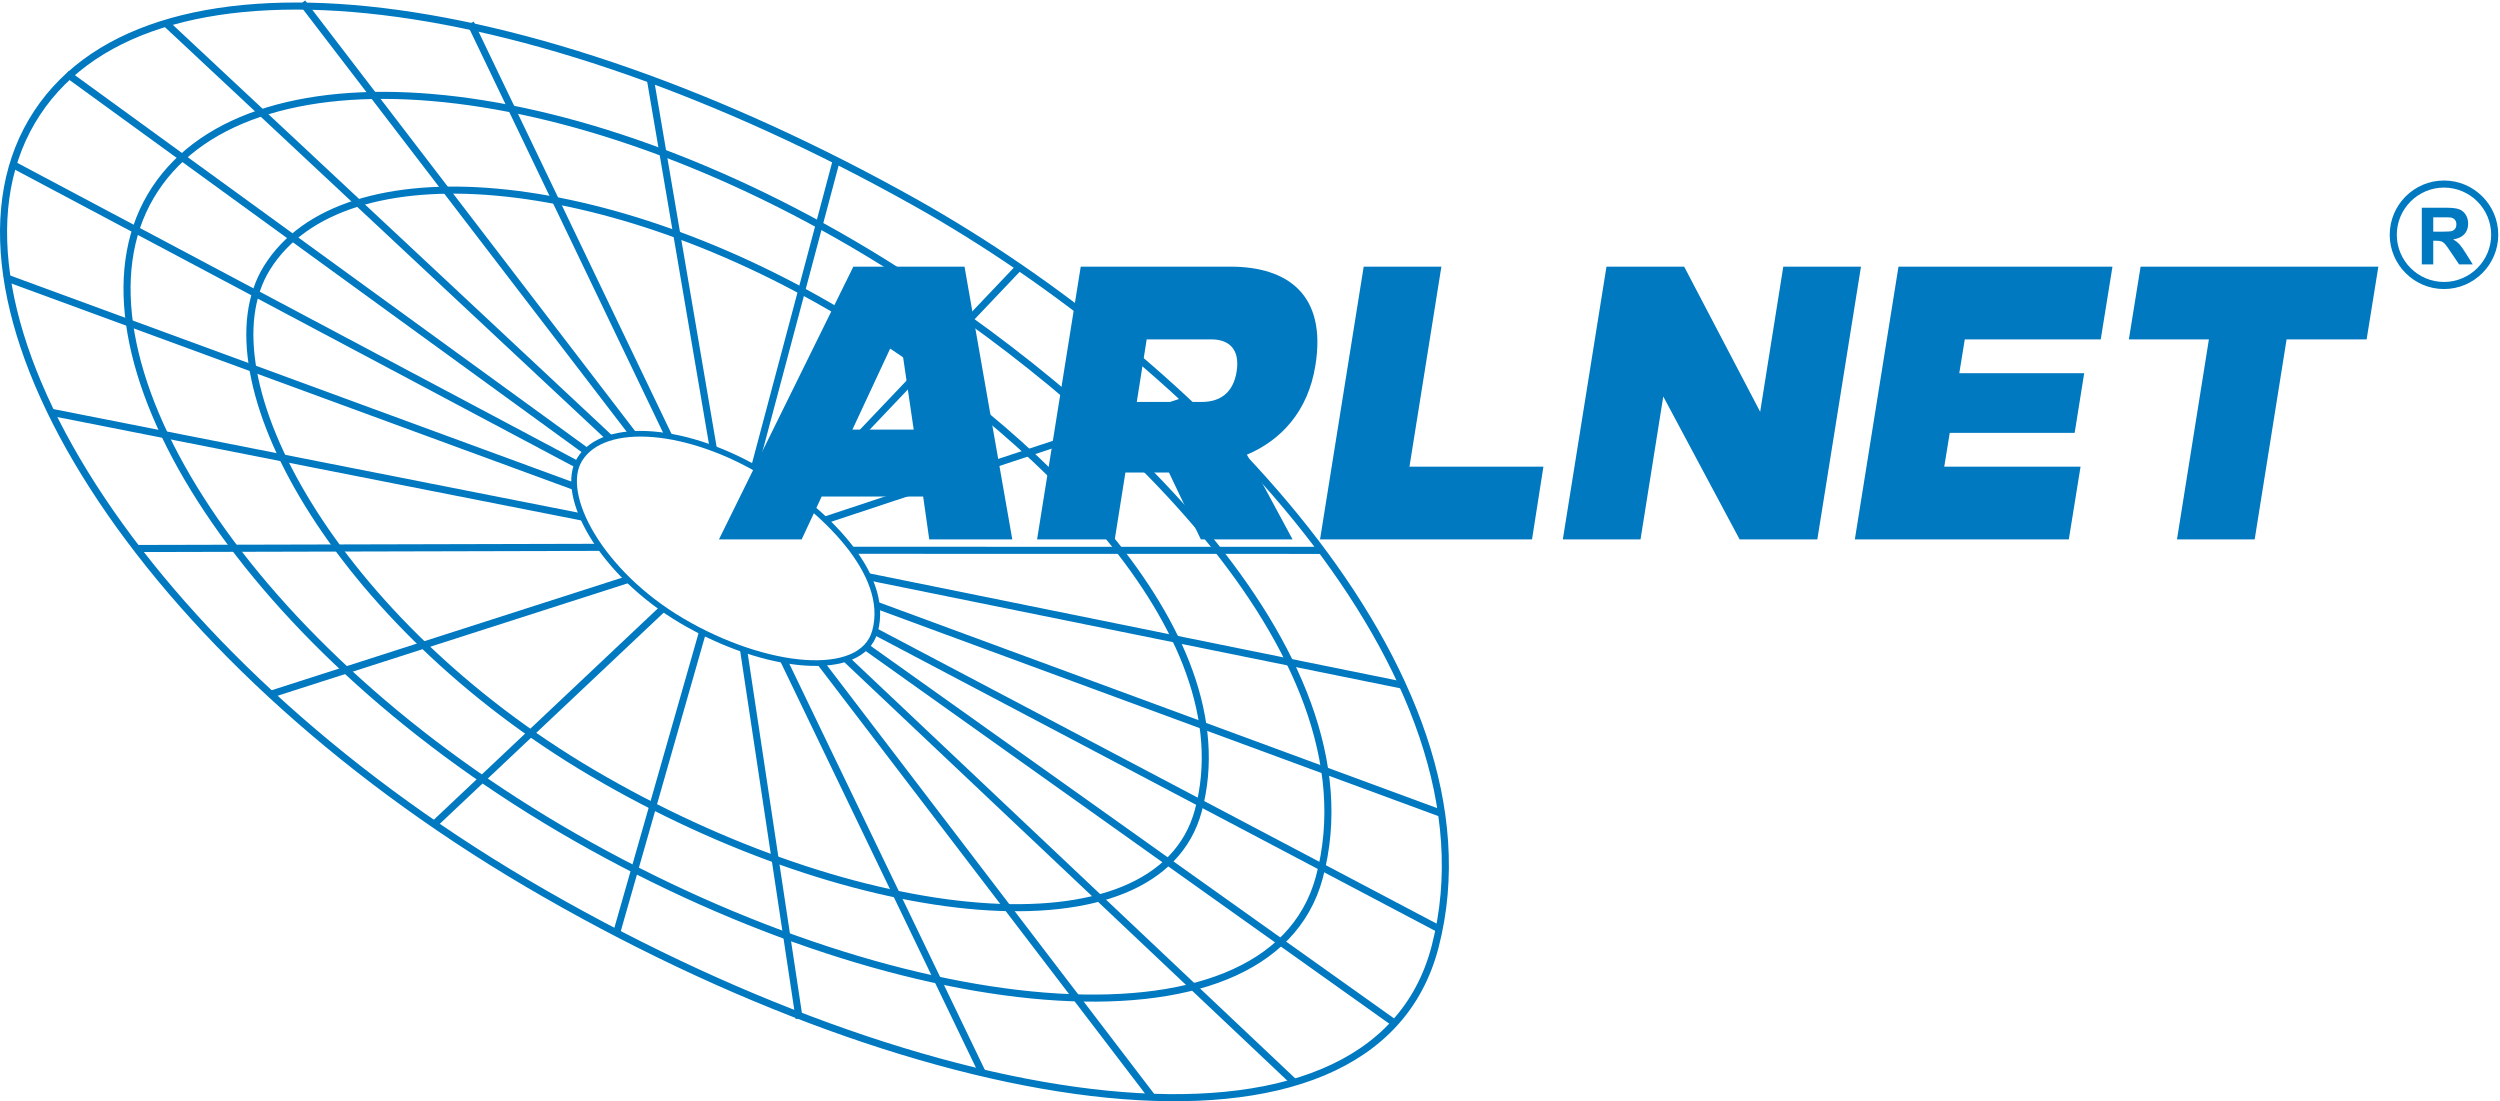 <?xml version="1.0" encoding="UTF-8" standalone="no"?>
<!DOCTYPE svg PUBLIC "-//W3C//DTD SVG 1.1//EN" "http://www.w3.org/Graphics/SVG/1.1/DTD/svg11.dtd">
<svg width="100%" height="100%" viewBox="0 0 2942 1296" version="1.1" xmlns="http://www.w3.org/2000/svg" xmlns:xlink="http://www.w3.org/1999/xlink" xml:space="preserve" xmlns:serif="http://www.serif.com/" style="fill-rule:evenodd;clip-rule:evenodd;stroke-miterlimit:2;">
    <g transform="matrix(4.167,0,0,4.167,0,0)">
        <path d="M338.402,228.988C326.935,271.24 241.777,262.138 167.225,218.24C95.036,175.738 56.344,106.327 75.386,75.654C96.794,41.17 171.962,48.255 240.417,90.192C289.526,120.277 352.375,177.485 338.402,228.988ZM372.582,247.817C358.327,300.608 251.587,288.998 158.036,233.914C67.449,180.578 16.861,99.088 42.549,55.405C68.234,11.717 160.09,18.6 249.413,74.032C310.813,112.136 389.954,183.471 372.582,247.817ZM405.303,267.32C387.56,335.885 261.717,315.922 148.734,249.401C39.335,184.985 -21.892,86.794 8.982,34.291C39.856,-18.218 147.816,-4.87 258.549,57.23C336.684,101.047 425.379,189.742 405.303,267.32Z" style="fill:none;stroke:rgb(0,121,193);stroke-width:2px;"/>
        <path d="M247.095,178.319C243.319,191.949 216.21,189.258 192.578,175.34C169.69,161.867 157.558,139.638 163.711,129.711C170.63,118.554 194.566,120.622 216.262,133.929C231.826,143.47 251.693,161.701 247.095,178.319Z" style="fill:none;stroke:rgb(0,121,193);stroke-width:1.6px;"/>
        <path d="M165.63,127.445L18.861,20.802M162.99,131.141L3.021,46.142M162.461,137.476L1.439,78.346M164.608,146.054L14.11,116.359M169.387,154.571L38.396,154.9M177.492,163.61L76.406,196.076M187.274,171.793L122.338,233.035M198.362,178.654L174.075,263.656M209.976,183.406L225.693,287.651M221.227,186.256L277.554,303.252M325.597,310.111L231.824,187.295M365.193,305.361L238.992,186.152M393.173,288.469L244.822,182.879M406.898,262.598L247.095,178.319M407.428,229.865L247.716,170.988M395.813,193.438L245.224,162.883M373.638,155.429L240.759,155.405M334.57,113.192L232.967,146.884M287.585,75.707L225.975,140.548M236.227,45.142L213.051,132.187M183.579,21.857L201.482,126.879M132.895,6.546L188.859,123.223M85.381,0.74L178.737,122.577M46.84,6.546L172.088,123.616" style="fill:none;stroke:rgb(0,121,193);stroke-width:2px;"/>
        <path d="M687.175,65.428L689.563,65.428C691.113,65.428 692.082,65.365 692.47,65.234C692.854,65.104 693.155,64.877 693.375,64.557C693.591,64.236 693.703,63.838 693.703,63.357C693.703,62.817 693.558,62.384 693.271,62.053C692.983,61.721 692.578,61.512 692.053,61.423C691.792,61.39 691.005,61.371 689.694,61.371L687.175,61.371L687.175,65.428ZM683.94,74.665L683.94,58.662L690.745,58.662C692.455,58.662 693.695,58.807 694.471,59.094C695.245,59.381 695.868,59.892 696.333,60.626C696.799,61.363 697.03,62.202 697.03,63.148C697.03,64.348 696.677,65.343 695.972,66.125C695.268,66.904 694.21,67.4 692.805,67.601C693.506,68.01 694.083,68.458 694.538,68.946C694.992,69.434 695.604,70.298 696.374,71.543L698.331,74.665L694.467,74.665L692.131,71.181C691.3,69.937 690.733,69.154 690.428,68.83C690.122,68.506 689.798,68.286 689.455,68.163C689.112,68.044 688.572,67.984 687.827,67.984L687.175,67.984L687.175,74.665L683.94,74.665Z" style="fill:rgb(0,121,193);fill-rule:nonzero;"/>
        <path d="M690.206,51.977C698.096,51.977 704.531,58.413 704.531,66.303C704.531,74.193 698.096,80.628 690.206,80.628C682.315,80.628 675.88,74.193 675.88,66.303C675.88,58.413 682.315,51.977 690.206,51.977Z" style="fill:none;stroke:rgb(0,121,193);stroke-width:2px;"/>
        <g transform="matrix(0.142,0,0,0.178,155.075,29.464)">
            <path d="M337.766,690.296L502.267,690.296L542.083,622.208L743.879,622.208L756.01,690.296L921.176,690.296L826.167,257.536L605.058,257.536L337.766,690.296ZM603.209,516.038L678.725,386.787L701.368,386.787L725.086,516.038L603.209,516.038Z" style="fill:rgb(0,121,193);fill-rule:nonzero;"/>
            <path d="M970.46,690.296L1124.97,690.296L1146.14,584.125L1232.72,584.125L1296.13,690.296L1478.61,690.296L1387.72,555.852C1454.71,533.348 1509.45,487.764 1524.06,413.906C1546.66,301.966 1468.85,257.536 1354.97,257.536L1057.27,257.536L970.46,690.296ZM1317.65,372.938C1348.95,372.938 1374.7,386.21 1367.38,423.716C1360.81,457.182 1335.24,472.185 1297.94,472.185L1168.74,472.185L1188.45,372.938L1317.65,372.938Z" style="fill:rgb(0,121,193);fill-rule:nonzero;"/>
            <path d="M1533.22,690.296L1954.8,690.296L1977.46,574.893L1711.06,574.893L1774.54,257.536L1620.03,257.536L1533.22,690.296Z" style="fill:rgb(0,121,193);fill-rule:nonzero;"/>
            <path d="M2016.07,690.296L2170.58,690.296L2215.83,463.53L2367.71,690.296L2522.22,690.296L2609.03,257.536L2454.52,257.536L2408.54,487.764L2257.39,257.536L2102.88,257.536L2016.07,690.296Z" style="fill:rgb(0,121,193);fill-rule:nonzero;"/>
            <path d="M2596.82,690.296L3022.38,690.296L3045.71,574.893L2774.65,574.893L2785.58,521.231L3033.99,521.231L3052.96,426.601L2804.55,426.601L2815.47,372.938L3085.87,372.938L3109.19,257.536L2683.62,257.536L2596.82,690.296Z" style="fill:rgb(0,121,193);fill-rule:nonzero;"/>
            <path d="M3237.5,690.296L3392.01,690.296L3455.49,372.938L3614.66,372.938L3637.99,257.536L3165.13,257.536L3141.81,372.938L3300.98,372.938L3237.5,690.296Z" style="fill:rgb(0,121,193);fill-rule:nonzero;"/>
        </g>
    </g>
</svg>
